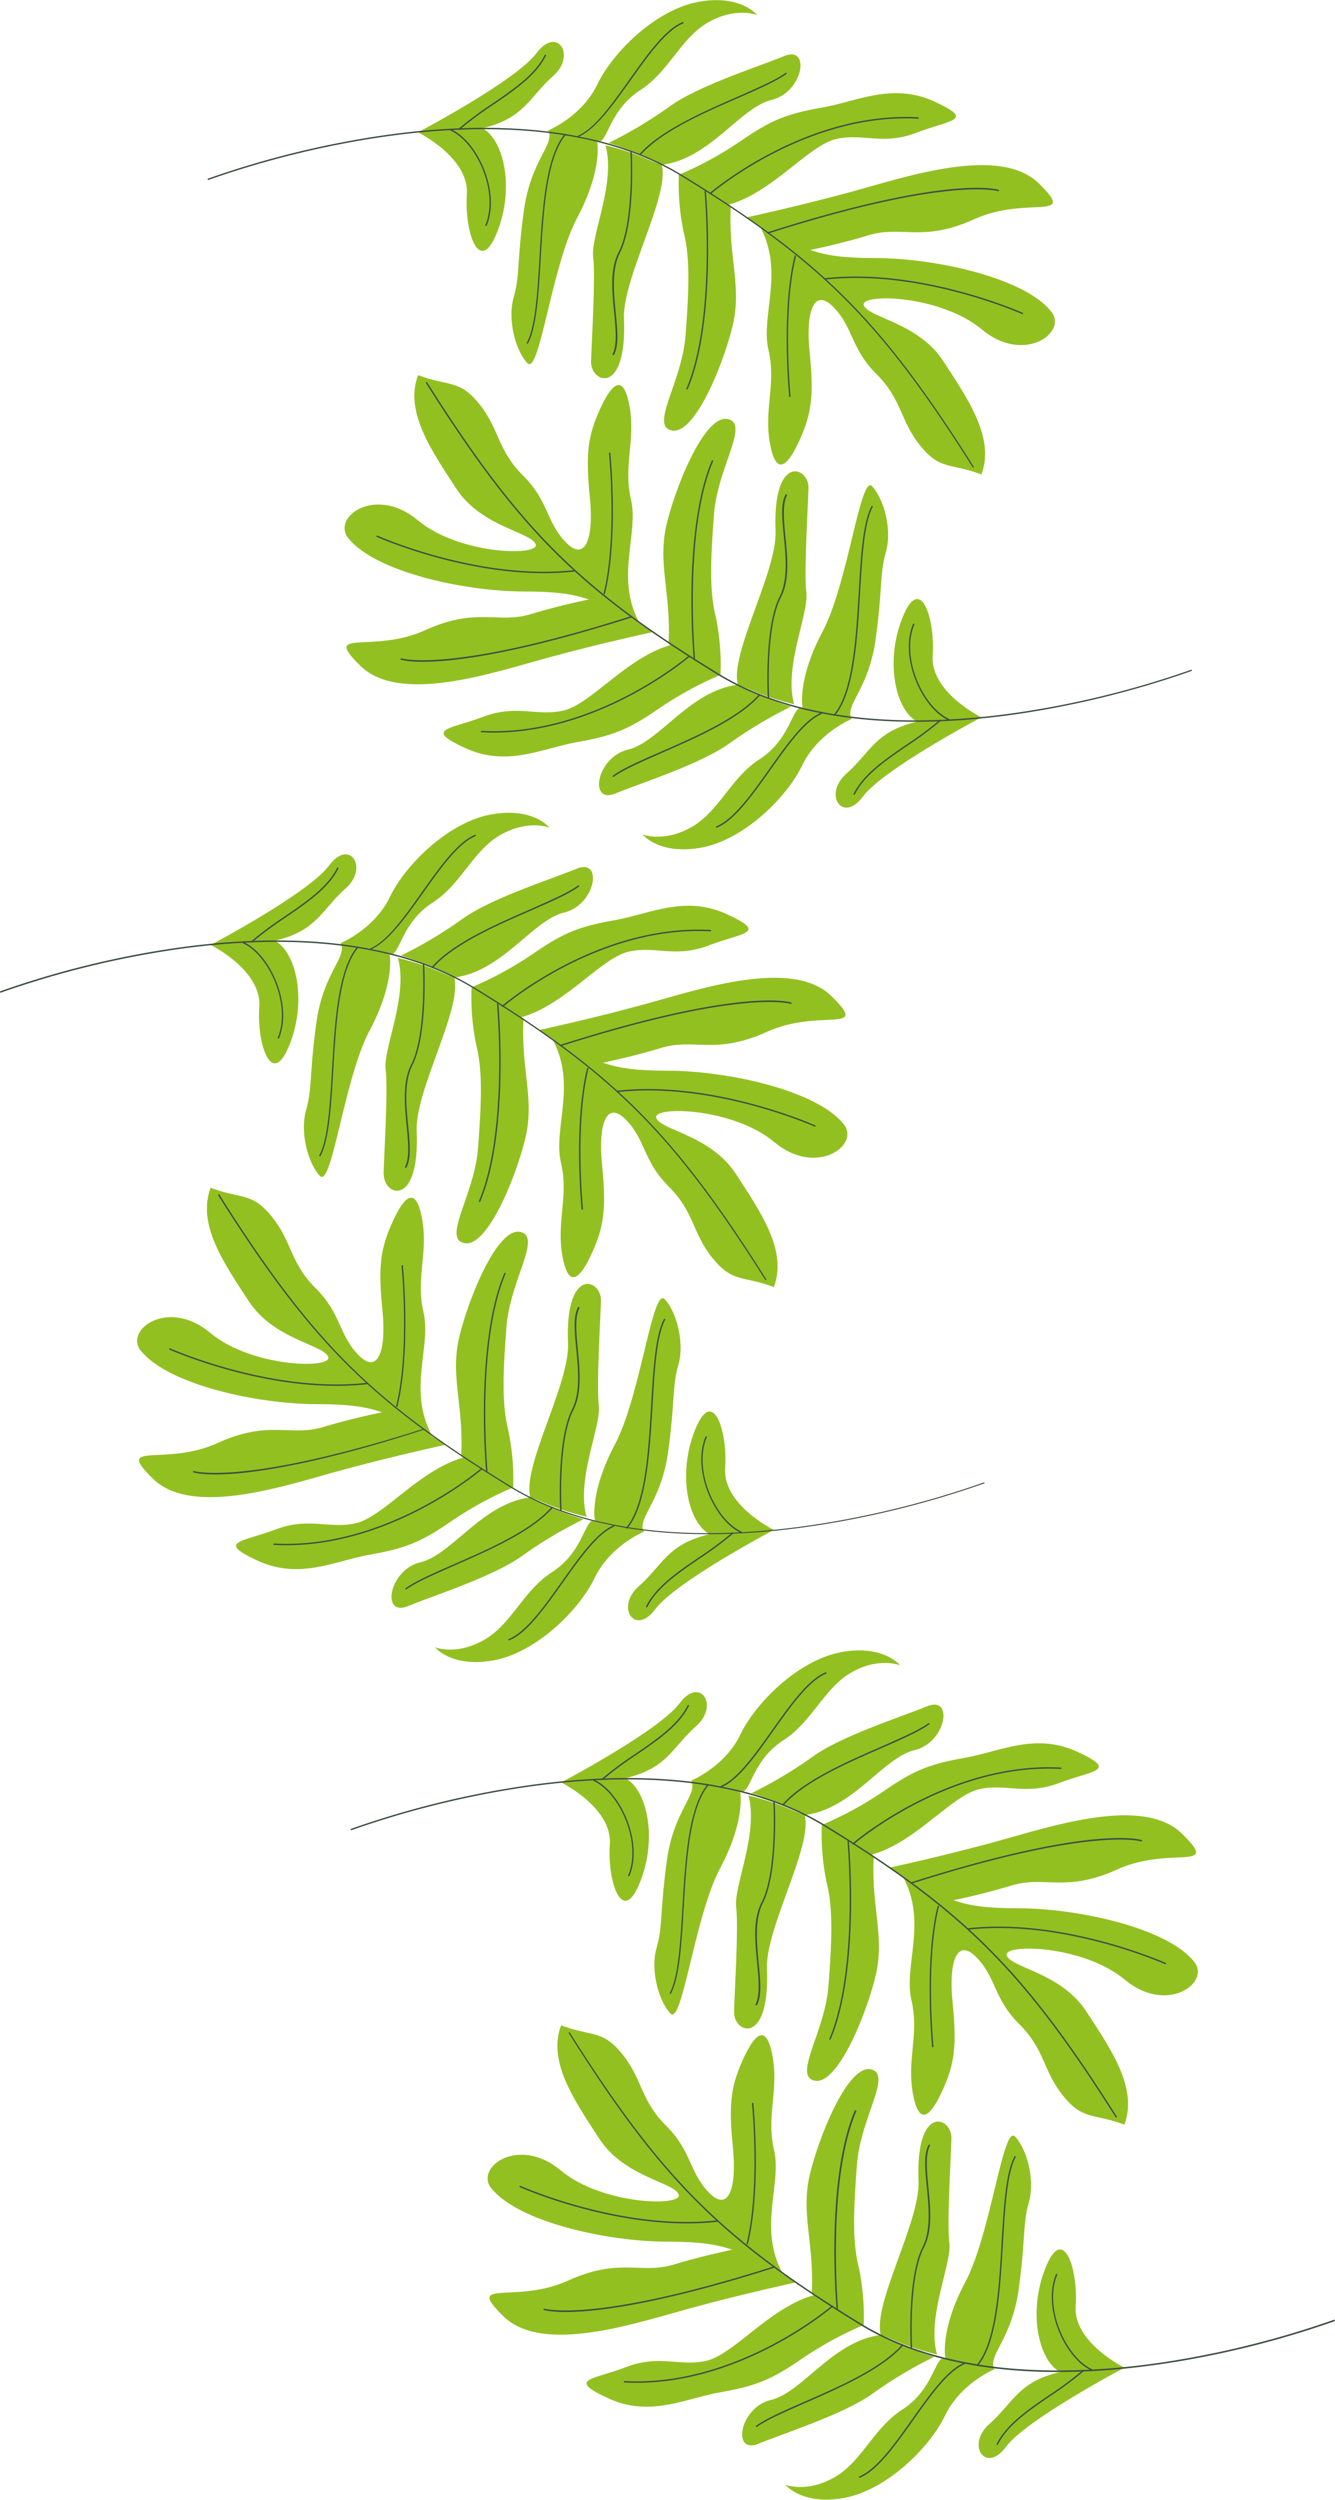 
<svg xmlns="http://www.w3.org/2000/svg" viewBox="0 0 291.55 545.86"><defs><style>.cls-1{fill:#93c021;}.cls-2{fill:#3f5042;}</style></defs><g id="Capa_2" data-name="Capa 2"><g id="Capa_1-2" data-name="Capa 1"><path class="cls-1" d="M229.63,68.09c3.54,4.56-6.06,11.49-15.21,3.85S187.56,64,188.66,66.7,200.53,70.45,206,78.85s11.3,16.79,8.33,24.75c-6.72-2.56-9-.84-13.4-6.33s-3.91-10-9.53-15.6-5-10.07-9.32-14.55-6.15.93-5.28,9.66.61,12.8-1.72,18.28-5.3,10-6.85,2.18,1.37-13.27-.4-20.82,3.58-17.07-1.92-27.07c10,4.86,11.78,7,25.14,7s32.86,4.38,38.58,11.75"/><path class="cls-1" d="M163,47.48s11.31-2.43,23.14-5.66,32.14-10.18,40.76-1.74-2.62,2.57-14.07,7.76-15.87,1.3-23.22,3.55S174.88,55,174.88,55Z"/><path class="cls-1" d="M148.44,38.09a78.82,78.82,0,0,0,13.36-7.32c6.62-4.57,10-5.91,17.77-7.29S194.9,18,204.05,22.17s3.4,4-3.89,6.81-11.63.08-17.43,1.35C176.62,31.66,168.8,42,159.1,44.7c-6.45-4.31-10.66-6.61-10.66-6.61"/><path class="cls-1" d="M146.72,94c-4.86-1,2.22-10.51,3-20.79s1-17-.42-22.55a51.94,51.94,0,0,1-1.05-12.58A119.82,119.82,0,0,1,159.6,45c-.59,11.43,2.54,17.59.33,26.42S151.59,95,146.72,94"/><path class="cls-1" d="M132.9,31.22a94.07,94.07,0,0,0,13.26-7.91c6.25-4.57,19.48-8.75,25.09-11.06,5.87-2.42,4.18,7.89-2.72,9.56s-13.47,12.86-24,14.19a70.4,70.4,0,0,0-11.62-4.78"/><path class="cls-1" d="M129.09,78.94c.12-4.74,1-18.28.45-22.87s5-16.13,2.69-24.34c7,1.69,9.9,3.49,12.29,4.27,1.79,6.82-8.61,24.7-8.25,33.58.7,17-7.3,14.09-7.18,9.36"/><path class="cls-1" d="M119.69,28.49s7.37-3,10.77-10.07,12.76-16.27,22-18,12.91,2.87,12.91,2.87-4.55-1.85-10.62,1.55-8.61,10.78-14.91,14.84-7,10.32-8.76,11.21a107.8,107.8,0,0,0-11.39-2.38"/><path class="cls-1" d="M115.18,79.31c-2.62-2.82-4.38-9.54-3-14.35s.72-8.09,2.25-19.09,6.87-14.41,5.27-17.38A49,49,0,0,1,130.42,31s1.23,6-4.37,16.56-8.24,34.54-10.87,31.73"/><path class="cls-1" d="M91.29,28.89s21.43-11.29,25.89-17.3,8.78.47,3.62,5S114.58,25.85,105.33,28c4.6,2.37,7.15,12.84,3.24,22.7s-7.18-.24-6.61-8.25S91.29,28.89,91.29,28.89"/><path class="cls-2" d="M167.67,50.93s0,0,0-.06a.16.16,0,0,1,.1-.2c20.63-6.57,33.2-8.73,40.11-9.38,7.52-.71,10.11.13,10.22.16a.16.16,0,0,1-.1.3c-.1,0-10.79-3.32-50.14,9.22A.16.16,0,0,1,167.67,50.93Z"/><path class="cls-2" d="M45.36,39.24l0-.05a.16.16,0,0,1,.09-.2,203.2,203.2,0,0,1,37.27-9.28C101.9,26.83,129,26,149,38.23c30.36,18.59,43.44,31.67,63.61,63.6a.14.14,0,0,1,0,.21.14.14,0,0,1-.21-.05c-20.15-31.88-33.21-44.93-63.52-63.5-19.93-12.2-47-11.34-66.13-8.47a204.5,204.5,0,0,0-37.2,9.26A.18.18,0,0,1,45.36,39.24Z"/><path class="cls-2" d="M180.06,61a.1.1,0,0,1,0-.09.16.16,0,0,1,.13-.17c20.92-2.33,42.95,7.47,43.17,7.57a.15.15,0,1,1-.13.28c-.22-.09-22.17-9.86-43-7.54A.13.13,0,0,1,180.06,61Z"/><path class="cls-2" d="M172.34,86.64a.11.11,0,0,1,0-.09c0-.19-1.81-18.6,1.2-30.69a.16.16,0,0,1,.3.08c-3,12-1.21,30.39-1.19,30.58a.16.16,0,0,1-.14.17A.19.19,0,0,1,172.34,86.64Z"/><path class="cls-2" d="M155,42.37h0a.16.16,0,0,1,0-.22c.21-.18,20.86-17.88,45.48-16.54a.16.16,0,0,1,.15.17.15.15,0,0,1-.16.14c-24.5-1.33-45.06,16.29-45.26,16.47A.16.16,0,0,1,155,42.37Z"/><path class="cls-2" d="M149.91,85a.17.17,0,0,1,0-.17c3.34-7.86,4.24-19.13,4.4-27.2.18-8.75-.44-15.72-.45-15.79a.15.15,0,0,1,.14-.17.15.15,0,0,1,.17.14c0,.07.63,7.06.45,15.82-.16,8.1-1.06,19.41-4.42,27.32a.14.14,0,0,1-.2.08Z"/><path class="cls-2" d="M139.62,33.91a.17.17,0,0,1,0-.21c4.53-5.18,13.87-9.26,21.37-12.54,4.5-2,8.38-3.66,10.56-5.24a.15.15,0,0,1,.22,0,.17.17,0,0,1,0,.22c-2.21,1.6-6.11,3.3-10.62,5.28-7.48,3.26-16.78,7.32-21.26,12.46a.16.16,0,0,1-.22,0Z"/><path class="cls-2" d="M133.78,77.48a.17.17,0,0,1,0-.18c1-1.9.7-5.31.35-8.92-.45-4.51-1-9.63,1-13.39,3.37-6.64,2.55-21.67,2.54-21.82a.16.16,0,0,1,.15-.16.15.15,0,0,1,.16.15c0,.15.84,15.25-2.57,22-1.87,3.68-1.37,8.75-.93,13.22.37,3.82.69,7.12-.39,9.1a.16.16,0,0,1-.21.06Z"/><path class="cls-2" d="M126.18,29.82l0,0a.15.15,0,0,1,.08-.21c3.58-1.5,7.43-6.93,11.15-12.18,3.86-5.44,7.84-11.06,11.67-12.6a.16.16,0,0,1,.2.09.15.15,0,0,1-.08.2c-3.74,1.51-7.7,7.09-11.53,12.49S130,28.32,126.35,29.86A.14.14,0,0,1,126.18,29.82Z"/><path class="cls-2" d="M115.06,75a.15.15,0,0,1,0-.18c1.87-3.53,2.3-10.88,2.76-18.66.6-10.25,1.29-21.87,5.5-26.88a.16.16,0,0,1,.22,0,.16.16,0,0,1,0,.22c-4.15,4.93-4.83,16.49-5.43,26.69-.46,7.82-.89,15.2-2.79,18.79a.15.15,0,0,1-.21.07Z"/><path class="cls-2" d="M100.19,28.3h0a.15.15,0,0,1,0-.22,75.77,75.77,0,0,1,7.27-5.41c4.83-3.3,9.39-6.42,11.48-10.63a.16.16,0,1,1,.28.14c-2.13,4.29-6.72,7.43-11.58,10.75a78.73,78.73,0,0,0-7.25,5.38A.16.16,0,0,1,100.19,28.3Z"/><path class="cls-2" d="M106,49.29a.16.16,0,0,1,0-.16c3-7.17-1.9-18-7.57-20.59a.16.16,0,0,1-.08-.21.15.15,0,0,1,.21-.07c5.79,2.62,10.76,13.68,7.73,21a.16.16,0,0,1-.21.08A.1.1,0,0,1,106,49.29Z"/><path class="cls-1" d="M76,117.43c-3.54-4.57,6.06-11.49,15.21-3.85s26.85,7.92,25.76,5.24-11.87-3.76-17.34-12.15-11.31-16.8-8.33-24.76c6.72,2.56,9,.84,13.4,6.34s3.91,10,9.53,15.59,5,10.08,9.32,14.55,6.15-.92,5.28-9.65-.61-12.81,1.72-18.29,5.3-10,6.85-2.17-1.37,13.26.4,20.82-3.59,17.07,1.92,27.06c-10-4.86-11.78-7-25.14-7S81.74,124.8,76,117.43"/><path class="cls-1" d="M142.62,138s-11.31,2.43-23.14,5.66-32.15,10.18-40.76,1.74,2.62-2.57,14.07-7.77,15.87-1.3,23.22-3.55,14.76-3.62,14.76-3.62Z"/><path class="cls-1" d="M157.21,147.42a78.47,78.47,0,0,0-13.36,7.33c-6.62,4.57-10,5.91-17.77,7.29s-15.33,5.52-24.48,1.3-3.4-4.05,3.89-6.81,11.63-.08,17.43-1.34c6.11-1.33,13.93-11.67,23.63-14.37,6.45,4.31,10.66,6.6,10.66,6.6"/><path class="cls-1" d="M158.93,91.51c4.86,1-2.22,10.52-3,20.79s-1,17,.42,22.56a51.91,51.91,0,0,1,1,12.58A120.76,120.76,0,0,1,146,140.55c.59-11.44-2.53-17.6-.33-26.42s8.35-23.59,13.22-22.62"/><path class="cls-1" d="M172.75,154.29a95.64,95.64,0,0,0-13.27,7.91c-6.24,4.57-19.47,8.76-25.08,11.07-5.87,2.41-4.19-7.9,2.72-9.57s13.47-12.85,24-14.18a69.67,69.67,0,0,0,11.62,4.77"/><path class="cls-1" d="M176.56,106.57c-.12,4.74-1,18.29-.46,22.87s-4.94,16.13-2.68,24.34c-7-1.69-9.91-3.48-12.29-4.26-1.79-6.83,8.61-24.71,8.25-33.59-.7-17,7.3-14.08,7.18-9.36"/><path class="cls-1" d="M186,157s-7.37,3-10.77,10.07-12.76,16.28-22,18-12.91-2.87-12.91-2.87,4.55,1.85,10.62-1.55,8.61-10.78,14.91-14.84,7-10.32,8.76-11.21A106.43,106.43,0,0,0,186,157"/><path class="cls-1" d="M190.47,106.21c2.62,2.81,4.38,9.53,3,14.35s-.72,8.08-2.25,19.09S184.36,154.05,186,157a48.59,48.59,0,0,1-10.73-2.52s-1.23-6,4.37-16.57,8.24-34.54,10.87-31.72"/><path class="cls-1" d="M214.35,156.62s-21.42,11.3-25.89,17.31-8.77-.48-3.61-5,6.22-9.23,15.47-11.35c-4.61-2.36-7.15-12.84-3.24-22.69s7.18.23,6.61,8.25,10.66,13.51,10.66,13.51"/><path class="cls-2" d="M138,134.59a.16.16,0,0,1,0,.06.15.15,0,0,1-.1.19c-20.63,6.57-33.2,8.73-40.11,9.39-7.52.71-10.12-.13-10.22-.17a.15.15,0,1,1,.1-.29c.1,0,10.79,3.31,50.13-9.23A.16.16,0,0,1,138,134.59Z"/><path class="cls-2" d="M260.28,146.28a.1.1,0,0,1,0,.05.15.15,0,0,1-.1.2A204.12,204.12,0,0,1,223,155.8c-19.21,2.88-46.32,3.75-66.34-8.51-30.36-18.6-43.44-31.67-63.61-63.6a.16.16,0,1,1,.26-.17c20.14,31.88,33.2,44.94,63.52,63.5,19.93,12.21,47,11.35,66.13,8.47a203.49,203.49,0,0,0,37.19-9.25A.14.14,0,0,1,260.28,146.28Z"/><path class="cls-2" d="M125.59,124.54a.18.18,0,0,1,0,.09.15.15,0,0,1-.14.17c-20.91,2.33-42.94-7.46-43.16-7.56a.16.16,0,0,1,.13-.29c.22.1,22.17,9.86,43,7.54A.19.19,0,0,1,125.59,124.54Z"/><path class="cls-2" d="M133.31,98.88a.13.13,0,0,1,0,.09c0,.18,1.81,18.6-1.2,30.68a.15.15,0,0,1-.19.12.16.16,0,0,1-.11-.19c3-12,1.21-30.4,1.19-30.58a.15.15,0,0,1,.14-.17A.13.13,0,0,1,133.31,98.88Z"/><path class="cls-2" d="M150.65,143.14h0a.16.16,0,0,1,0,.23c-.2.17-20.85,17.87-45.48,16.53a.14.14,0,0,1-.14-.16.15.15,0,0,1,.16-.15c24.5,1.33,45.05-16.28,45.26-16.46A.16.16,0,0,1,150.65,143.14Z"/><path class="cls-2" d="M155.74,100.54a.17.17,0,0,1,0,.17c-3.34,7.86-4.24,19.13-4.4,27.19-.18,8.75.44,15.73.45,15.8a.16.16,0,0,1-.14.17.15.15,0,0,1-.17-.14c0-.07-.63-7.06-.46-15.83.17-8.1,1.07-19.41,4.43-27.32a.16.16,0,0,1,.2-.08Z"/><path class="cls-2" d="M166,151.6a.15.15,0,0,1,0,.21c-4.53,5.19-13.87,9.27-21.37,12.55-4.5,2-8.38,3.66-10.56,5.24a.16.16,0,1,1-.19-.25c2.21-1.61,6.11-3.31,10.62-5.28,7.48-3.27,16.78-7.33,21.26-12.46a.15.15,0,0,1,.22,0Z"/><path class="cls-2" d="M171.87,108a.17.17,0,0,1,0,.18c-1,1.89-.7,5.3-.35,8.91.44,4.52,1,9.64-1,13.39-3.37,6.65-2.55,21.67-2.54,21.82a.16.16,0,0,1-.15.17.16.16,0,0,1-.16-.15c0-.15-.84-15.26,2.57-22,1.86-3.67,1.37-8.74.93-13.22-.37-3.82-.7-7.11.38-9.09a.15.15,0,0,1,.22-.06Z"/><path class="cls-2" d="M179.47,155.69l0,.05a.15.15,0,0,1-.08.2c-3.58,1.5-7.43,6.94-11.15,12.19-3.86,5.44-7.84,11.06-11.67,12.59a.14.14,0,0,1-.2-.08.15.15,0,0,1,.08-.21c3.74-1.5,7.7-7.08,11.53-12.48s7.63-10.76,11.28-12.29A.16.16,0,0,1,179.47,155.69Z"/><path class="cls-2" d="M190.59,110.52a.15.15,0,0,1,0,.18c-1.86,3.53-2.29,10.88-2.75,18.66-.6,10.25-1.29,21.87-5.5,26.87a.16.16,0,0,1-.24-.2c4.15-4.93,4.83-16.49,5.43-26.69.46-7.82.89-15.2,2.79-18.79a.16.16,0,0,1,.21-.06Z"/><path class="cls-2" d="M205.45,157.21h0a.16.16,0,0,1,0,.22,77.56,77.56,0,0,1-7.28,5.4c-4.82,3.3-9.38,6.42-11.47,10.63a.16.16,0,0,1-.21.07.15.15,0,0,1-.07-.21c2.13-4.28,6.72-7.42,11.58-10.75a75.24,75.24,0,0,0,7.25-5.38A.15.15,0,0,1,205.45,157.21Z"/><path class="cls-2" d="M199.68,136.22a.17.17,0,0,1,0,.17c-3,7.16,1.9,18,7.57,20.58a.15.15,0,0,1,.07.21.14.14,0,0,1-.2.08c-5.79-2.62-10.76-13.69-7.73-21a.16.16,0,0,1,.2-.09Z"/><path class="cls-1" d="M184.31,245.54c3.54,4.56-6.07,11.49-15.21,3.85s-26.86-7.93-25.76-5.24,11.87,3.75,17.34,12.15S172,273.09,169,281.05c-6.72-2.56-8.94-.84-13.39-6.33s-3.92-10-9.54-15.6-5-10.07-9.31-14.55-6.15.93-5.29,9.66.62,12.8-1.71,18.28-5.3,10-6.85,2.18,1.37-13.27-.4-20.82,3.58-17.07-1.92-27.07c10,4.86,11.78,7,25.13,7s32.87,4.38,38.59,11.75"/><path class="cls-1" d="M117.71,224.93s11.3-2.43,23.13-5.66,32.15-10.18,40.76-1.74-2.62,2.57-14.06,7.76-15.87,1.3-23.22,3.55-14.77,3.63-14.77,3.63Z"/><path class="cls-1" d="M103.12,215.54a79.25,79.25,0,0,0,13.36-7.32c6.61-4.57,10-5.91,17.77-7.29s15.32-5.52,24.48-1.31,3.4,4-3.9,6.81-11.63.08-17.43,1.35c-6.1,1.33-13.92,11.67-23.62,14.37-6.45-4.31-10.66-6.61-10.66-6.61"/><path class="cls-1" d="M101.4,271.45c-4.86-1,2.22-10.51,3-20.79s1-17-.41-22.55a51.94,51.94,0,0,1-1-12.58,118.84,118.84,0,0,1,11.34,6.89c-.59,11.43,2.53,17.59.33,26.42s-8.35,23.58-13.21,22.61"/><path class="cls-1" d="M87.57,208.67a94.49,94.49,0,0,0,13.27-7.91c6.25-4.57,19.48-8.75,25.08-11.06,5.88-2.42,4.19,7.89-2.71,9.56s-13.48,12.86-24,14.19a70.25,70.25,0,0,0-11.63-4.78"/><path class="cls-1" d="M83.77,256.39c.12-4.74,1-18.28.45-22.87s5-16.13,2.68-24.34c7,1.69,9.91,3.49,12.3,4.27C101,220.27,90.59,238.15,91,247c.69,17-7.31,14.09-7.18,9.36"/><path class="cls-1" d="M74.37,205.94s7.37-3,10.77-10.07,12.76-16.27,22-18S120,180.72,120,180.72s-4.54-1.85-10.62,1.55-8.6,10.78-14.91,14.84-7,10.32-8.75,11.21a107.8,107.8,0,0,0-11.39-2.38"/><path class="cls-1" d="M69.85,256.76c-2.62-2.82-4.37-9.54-3-14.35s.72-8.09,2.24-19.09,6.88-14.41,5.28-17.38a49.13,49.13,0,0,1,10.73,2.53s1.22,6-4.38,16.56-8.24,34.54-10.87,31.73"/><path class="cls-1" d="M46,206.34S67.4,195.05,71.86,189s8.77.47,3.62,5S69.26,203.3,60,205.41c4.6,2.37,7.14,12.84,3.24,22.7s-7.19-.24-6.61-8.25S46,206.34,46,206.34"/><path class="cls-2" d="M122.35,228.38a.21.21,0,0,1,0-.06.17.17,0,0,1,.11-.2c20.62-6.57,33.2-8.73,40.11-9.38,7.52-.71,10.11.13,10.22.16a.17.17,0,0,1,.1.2.16.16,0,0,1-.2.1c-.1,0-10.79-3.32-50.14,9.22A.16.16,0,0,1,122.35,228.38Z"/><path class="cls-2" d="M0,216.69l0-.05a.16.16,0,0,1,.09-.2,202.94,202.94,0,0,1,37.26-9.28c19.22-2.88,46.33-3.74,66.34,8.52,30.37,18.59,43.45,31.67,63.62,63.6a.15.15,0,0,1,0,.21.14.14,0,0,1-.21-.05c-20.15-31.88-33.21-44.93-63.52-63.5-19.94-12.2-47-11.34-66.13-8.47a204.21,204.21,0,0,0-37.2,9.26A.17.17,0,0,1,0,216.69Z"/><path class="cls-2" d="M134.73,238.42a.19.19,0,0,1,0-.09.16.16,0,0,1,.14-.17c20.92-2.33,42.94,7.47,43.16,7.57a.15.15,0,0,1,.08.21.15.15,0,0,1-.2.07c-.22-.1-22.17-9.86-43-7.54A.15.15,0,0,1,134.73,238.42Z"/><path class="cls-2" d="M127,264.09a.36.36,0,0,1,0-.09c0-.19-1.8-18.6,1.2-30.69a.16.16,0,0,1,.19-.11.15.15,0,0,1,.12.19c-3,12-1.21,30.39-1.19,30.58a.17.17,0,0,1-.14.17A.22.22,0,0,1,127,264.09Z"/><path class="cls-2" d="M109.68,219.82h0a.16.16,0,0,1,0-.22c.21-.18,20.86-17.88,45.48-16.54a.16.16,0,0,1,.15.17.15.15,0,0,1-.16.14c-24.5-1.33-45.06,16.29-45.26,16.47A.16.16,0,0,1,109.68,219.82Z"/><path class="cls-2" d="M104.59,262.42a.15.15,0,0,1,0-.16c3.34-7.86,4.23-19.13,4.4-27.2.18-8.75-.45-15.72-.45-15.79a.15.15,0,0,1,.14-.17.15.15,0,0,1,.17.14c0,.07.63,7.06.45,15.82-.16,8.1-1.06,19.41-4.42,27.32a.16.16,0,0,1-.21.08A.1.1,0,0,1,104.59,262.42Z"/><path class="cls-2" d="M94.3,211.36a.15.15,0,0,1,0-.21c4.53-5.19,13.87-9.26,21.37-12.54,4.5-2,8.38-3.66,10.56-5.25a.16.16,0,1,1,.18.26c-2.2,1.6-6.1,3.3-10.62,5.28-7.47,3.26-16.77,7.32-21.26,12.46a.16.16,0,0,1-.22,0Z"/><path class="cls-2" d="M88.46,254.93a.14.14,0,0,1,0-.18c1-1.9.7-5.31.34-8.92-.44-4.51-.94-9.63,1-13.39,3.37-6.64,2.55-21.67,2.54-21.82a.15.15,0,0,1,.14-.16.15.15,0,0,1,.17.15c0,.15.84,15.25-2.58,22-1.86,3.68-1.36,8.75-.93,13.22.38,3.82.7,7.12-.38,9.1a.16.16,0,0,1-.21.06Z"/><path class="cls-2" d="M80.86,207.27a.05.05,0,0,1,0,0,.15.15,0,0,1,.08-.21c3.57-1.5,7.42-6.93,11.15-12.18,3.85-5.44,7.84-11.06,11.67-12.6a.16.16,0,0,1,.11.29c-3.74,1.5-7.7,7.09-11.53,12.49S84.69,205.77,81,207.31A.14.14,0,0,1,80.86,207.27Z"/><path class="cls-2" d="M69.74,252.45a.15.15,0,0,1,0-.18c1.87-3.53,2.3-10.88,2.76-18.66.6-10.25,1.28-21.87,5.5-26.88a.16.16,0,0,1,.22,0,.16.16,0,0,1,0,.22c-4.15,4.93-4.83,16.49-5.43,26.69-.46,7.82-.89,15.2-2.79,18.79a.16.16,0,0,1-.21.07Z"/><path class="cls-2" d="M54.87,205.75h0a.16.16,0,0,1,0-.22,77.19,77.19,0,0,1,7.28-5.41c4.83-3.3,9.38-6.42,11.48-10.63a.16.16,0,0,1,.28.14c-2.13,4.28-6.72,7.43-11.58,10.75a78.73,78.73,0,0,0-7.25,5.38A.16.16,0,0,1,54.87,205.75Z"/><path class="cls-2" d="M60.65,226.74a.14.14,0,0,1,0-.16c3-7.17-1.9-18-7.57-20.59a.16.16,0,0,1-.08-.21.15.15,0,0,1,.21-.07c5.78,2.61,10.75,13.68,7.73,21a.17.17,0,0,1-.21.08A.1.1,0,0,1,60.65,226.74Z"/><path class="cls-1" d="M30.7,294.88c-3.54-4.57,6.06-11.49,15.2-3.85s26.86,7.92,25.77,5.24-11.87-3.76-17.35-12.15S43,267.32,46,259.36c6.72,2.56,8.94.84,13.39,6.34s3.92,10,9.54,15.59,5,10.08,9.31,14.55,6.16-.92,5.29-9.65-.61-12.81,1.72-18.29,5.3-10,6.85-2.17-1.38,13.26.39,20.82-3.58,17.07,1.92,27.06c-10-4.86-11.78-7-25.13-7s-32.86-4.38-38.58-11.75"/><path class="cls-1" d="M97.29,315.49s-11.3,2.43-23.13,5.66S42,331.33,33.4,322.89s2.62-2.57,14.07-7.77,15.86-1.3,23.22-3.55A151.89,151.89,0,0,1,85.45,308Z"/><path class="cls-1" d="M111.88,324.87a78.89,78.89,0,0,0-13.36,7.33c-6.61,4.57-10,5.9-17.77,7.28S65.43,345,56.28,340.79s-3.4-4.05,3.89-6.81,11.63-.08,17.43-1.34c6.1-1.33,13.92-11.67,23.62-14.37,6.45,4.31,10.66,6.6,10.66,6.6"/><path class="cls-1" d="M113.6,269c4.87,1-2.21,10.52-3,20.79s-1,17,.41,22.56a52.17,52.17,0,0,1,1.06,12.58A120.76,120.76,0,0,1,100.72,318c.59-11.44-2.53-17.6-.33-26.42S108.74,268,113.6,269"/><path class="cls-1" d="M127.43,331.74a94.49,94.49,0,0,0-13.27,7.91c-6.25,4.57-19.48,8.75-25.08,11.07-5.88,2.41-4.19-7.9,2.72-9.57s13.47-12.85,24-14.18a69.28,69.28,0,0,0,11.62,4.77"/><path class="cls-1" d="M131.24,284c-.13,4.74-1,18.29-.46,22.87s-5,16.13-2.68,24.34c-7-1.69-9.91-3.48-12.29-4.26-1.79-6.83,8.61-24.71,8.24-33.59-.69-17,7.31-14.08,7.19-9.36"/><path class="cls-1" d="M140.63,334.47s-7.37,3-10.76,10.07-12.76,16.28-22,18S95,359.7,95,359.7s4.55,1.85,10.62-1.55,8.6-10.78,14.91-14.84,7-10.32,8.76-11.22a105.06,105.06,0,0,0,11.38,2.38"/><path class="cls-1" d="M145.15,283.66c2.62,2.81,4.38,9.53,3,14.35s-.72,8.08-2.25,19.09-6.87,14.4-5.28,17.37A48.59,48.59,0,0,1,129.91,332s-1.23-6,4.37-16.57,8.24-34.54,10.87-31.72"/><path class="cls-1" d="M169,334.07s-21.43,11.3-25.89,17.31-8.77-.48-3.61-5S145.75,337.12,155,335c-4.61-2.36-7.15-12.84-3.24-22.7s7.18.24,6.61,8.26S169,334.07,169,334.07"/><path class="cls-2" d="M92.65,312a.1.1,0,0,1,0,0,.16.16,0,0,1-.1.2C72,318.86,59.39,321,52.47,321.68c-7.52.71-10.11-.13-10.22-.17a.15.15,0,0,1-.09-.2.14.14,0,0,1,.19-.09c.11,0,10.8,3.31,50.14-9.23A.14.14,0,0,1,92.65,312Z"/><path class="cls-2" d="M215,323.73a.09.09,0,0,1,0,0,.16.16,0,0,1-.09.2,204.12,204.12,0,0,1-37.26,9.27c-19.22,2.88-46.32,3.74-66.34-8.51-30.36-18.6-43.44-31.67-63.62-63.6a.17.17,0,0,1,0-.22A.16.16,0,0,1,48,261c20.14,31.88,33.2,44.94,63.51,63.5,19.94,12.21,47,11.35,66.13,8.47a203.46,203.46,0,0,0,37.2-9.25A.14.14,0,0,1,215,323.73Z"/><path class="cls-2" d="M80.27,302a.16.16,0,0,1-.1.26c-20.92,2.33-42.94-7.46-43.16-7.56a.16.16,0,0,1,.13-.29c.22.1,22.17,9.86,43,7.54A.19.19,0,0,1,80.27,302Z"/><path class="cls-2" d="M88,276.33a.13.13,0,0,1,0,.09c0,.18,1.8,18.6-1.2,30.68a.16.16,0,0,1-.19.12.16.16,0,0,1-.11-.19c3-12,1.21-30.4,1.19-30.58a.15.15,0,0,1,.14-.17A.13.13,0,0,1,88,276.33Z"/><path class="cls-2" d="M105.32,320.59h0a.16.16,0,0,1,0,.22c-.2.18-20.86,17.88-45.48,16.54a.15.15,0,0,1-.15-.16.16.16,0,0,1,.17-.15c24.49,1.33,45.05-16.28,45.26-16.46A.14.14,0,0,1,105.32,320.59Z"/><path class="cls-2" d="M110.41,278a.15.15,0,0,1,0,.17c-3.34,7.86-4.23,19.13-4.4,27.19-.17,8.75.45,15.73.45,15.8a.15.15,0,0,1-.14.17.16.16,0,0,1-.17-.14c0-.07-.63-7.06-.45-15.83.17-8.1,1.07-19.41,4.42-27.32a.18.18,0,0,1,.21-.08A.1.1,0,0,1,110.41,278Z"/><path class="cls-2" d="M120.7,329.05a.15.15,0,0,1,0,.21c-4.54,5.19-13.87,9.27-21.37,12.55-4.5,2-8.39,3.66-10.57,5.24a.15.15,0,0,1-.21,0,.16.16,0,0,1,0-.22c2.21-1.61,6.11-3.31,10.62-5.28,7.47-3.27,16.77-7.33,21.26-12.46a.15.15,0,0,1,.22,0Z"/><path class="cls-2" d="M126.54,285.49a.15.15,0,0,1,0,.18c-1,1.89-.7,5.3-.35,8.91.44,4.52.94,9.64-1,13.39-3.37,6.65-2.55,21.67-2.54,21.82a.16.16,0,0,1-.32,0c0-.15-.83-15.26,2.58-22,1.86-3.67,1.37-8.74.93-13.22-.37-3.82-.7-7.11.38-9.09a.14.14,0,0,1,.21-.06S126.53,285.47,126.54,285.49Z"/><path class="cls-2" d="M134.15,333.14l0,.05a.16.16,0,0,1-.09.2c-3.57,1.5-7.42,6.94-11.15,12.19-3.85,5.43-7.84,11.06-11.66,12.59a.16.16,0,1,1-.12-.29c3.74-1.5,7.7-7.08,11.53-12.48s7.63-10.76,11.28-12.3A.2.2,0,0,1,134.15,333.14Z"/><path class="cls-2" d="M145.27,288a.17.17,0,0,1,0,.18c-1.86,3.53-2.3,10.88-2.75,18.66-.61,10.25-1.29,21.86-5.5,26.87a.16.16,0,1,1-.24-.2c4.14-4.93,4.82-16.49,5.42-26.69.46-7.82.9-15.2,2.79-18.79a.17.17,0,0,1,.22-.06Z"/><path class="cls-2" d="M160.13,334.66h0a.16.16,0,0,1,0,.22,77.56,77.56,0,0,1-7.28,5.4c-4.82,3.3-9.38,6.42-11.48,10.63a.15.15,0,0,1-.21.07.17.17,0,0,1-.07-.21c2.13-4.28,6.72-7.42,11.58-10.75a74,74,0,0,0,7.25-5.38A.16.16,0,0,1,160.13,334.66Z"/><path class="cls-2" d="M154.36,313.67a.17.17,0,0,1,0,.17c-3,7.16,1.89,18,7.56,20.58a.16.16,0,0,1,.08.21.16.16,0,0,1-.21.08c-5.78-2.62-10.75-13.69-7.72-21a.16.16,0,0,1,.2-.09Z"/><path class="cls-1" d="M260.85,428.43c3.54,4.57-6.06,11.49-15.21,3.85s-26.85-7.93-25.76-5.24,11.87,3.76,17.34,12.15,11.31,16.8,8.33,24.75c-6.72-2.56-9-.84-13.4-6.33s-3.91-10-9.53-15.59-5-10.08-9.32-14.56-6.15.93-5.28,9.66.61,12.81-1.72,18.28-5.3,10-6.85,2.18,1.37-13.27-.4-20.82,3.59-17.07-1.92-27.07c10,4.86,11.78,7,25.14,7s32.86,4.38,38.58,11.75"/><path class="cls-1" d="M194.25,407.82s11.31-2.43,23.14-5.66,32.15-10.18,40.76-1.74-2.62,2.57-14.07,7.76-15.87,1.31-23.22,3.55a151,151,0,0,1-14.76,3.63Z"/><path class="cls-1" d="M179.66,398.43A78.82,78.82,0,0,0,193,391.11c6.62-4.57,10-5.91,17.77-7.29s15.33-5.52,24.48-1.31,3.4,4.05-3.89,6.81-11.63.09-17.43,1.35C207.84,392,200,402.34,190.32,405c-6.45-4.31-10.66-6.61-10.66-6.61"/><path class="cls-1" d="M177.94,454.34c-4.86-1,2.22-10.51,3-20.79s1-17-.42-22.55a51.91,51.91,0,0,1-1.05-12.58,120.76,120.76,0,0,1,11.35,6.89c-.6,11.43,2.53,17.59.33,26.42s-8.35,23.59-13.22,22.61"/><path class="cls-1" d="M164.12,391.56a94.49,94.49,0,0,0,13.27-7.91c6.24-4.57,19.47-8.75,25.08-11.06,5.87-2.41,4.19,7.9-2.72,9.56s-13.47,12.86-24,14.19a70.4,70.4,0,0,0-11.62-4.78"/><path class="cls-1" d="M160.31,439.28c.12-4.74,1-18.28.46-22.87s4.94-16.13,2.68-24.34c7,1.69,9.91,3.49,12.29,4.27,1.79,6.83-8.61,24.7-8.25,33.58.7,17-7.3,14.09-7.18,9.36"/><path class="cls-1" d="M150.91,388.83s7.37-3,10.77-10.06,12.76-16.28,22-18,12.91,2.87,12.91,2.87S192,361.76,186,365.16s-8.61,10.78-14.91,14.84-7,10.32-8.76,11.21a107.8,107.8,0,0,0-11.39-2.38"/><path class="cls-1" d="M146.4,439.65c-2.62-2.82-4.38-9.53-3-14.35s.72-8.09,2.25-19.09,6.87-14.4,5.27-17.38a49,49,0,0,1,10.73,2.53s1.23,6-4.37,16.56S149,442.46,146.4,439.65"/><path class="cls-1" d="M122.52,389.23s21.42-11.29,25.89-17.3,8.77.47,3.61,5-6.22,9.23-15.47,11.35c4.61,2.36,7.15,12.83,3.24,22.69s-7.18-.24-6.61-8.25-10.66-13.52-10.66-13.52"/><path class="cls-2" d="M198.89,411.27l0-.06a.15.15,0,0,1,.1-.19c20.63-6.58,33.2-8.74,40.11-9.39,7.52-.71,10.12.13,10.22.16a.16.16,0,0,1,.1.2.16.16,0,0,1-.2.1c-.1,0-10.79-3.31-50.13,9.22A.17.17,0,0,1,198.89,411.27Z"/><path class="cls-2" d="M76.59,399.58a.1.1,0,0,1,0-.05.15.15,0,0,1,.1-.2,203.63,203.63,0,0,1,37.26-9.28c19.21-2.88,46.32-3.74,66.34,8.52,30.36,18.59,43.44,31.67,63.61,63.6a.15.15,0,1,1-.26.16c-20.14-31.87-33.2-44.93-63.52-63.49-19.93-12.21-47-11.35-66.13-8.48a204,204,0,0,0-37.19,9.26A.15.15,0,0,1,76.59,399.58Z"/><path class="cls-2" d="M211.28,421.32a.18.18,0,0,1,0-.09.16.16,0,0,1,.14-.18c20.91-2.33,42.94,7.47,43.16,7.57a.16.16,0,0,1-.13.29c-.22-.1-22.17-9.87-43-7.55A.15.15,0,0,1,211.28,421.32Z"/><path class="cls-2" d="M203.56,447a.13.13,0,0,1,0-.09c0-.18-1.81-18.6,1.2-30.69a.15.15,0,0,1,.19-.11.16.16,0,0,1,.11.19c-3,12-1.21,30.39-1.19,30.58a.16.16,0,0,1-.14.17A.13.13,0,0,1,203.56,447Z"/><path class="cls-2" d="M186.22,402.72h0a.15.15,0,0,1,0-.22c.2-.18,20.85-17.88,45.48-16.54a.16.16,0,0,1,.14.17.14.14,0,0,1-.16.14c-24.5-1.33-45,16.29-45.26,16.47A.17.17,0,0,1,186.22,402.72Z"/><path class="cls-2" d="M181.13,445.32a.17.17,0,0,1,0-.17c3.34-7.86,4.24-19.13,4.4-27.2.18-8.75-.44-15.72-.45-15.79a.15.15,0,0,1,.14-.17.15.15,0,0,1,.17.14c0,.07.63,7.06.46,15.83-.17,8.09-1.07,19.4-4.43,27.31a.14.14,0,0,1-.2.08Z"/><path class="cls-2" d="M170.85,394.25a.15.15,0,0,1,0-.21c4.53-5.18,13.87-9.26,21.37-12.54,4.5-2,8.38-3.66,10.56-5.24a.16.16,0,0,1,.19.25c-2.21,1.6-6.11,3.31-10.62,5.28-7.48,3.26-16.78,7.33-21.26,12.46a.16.16,0,0,1-.22,0Z"/><path class="cls-2" d="M165,437.82a.17.17,0,0,1,0-.18c1-1.89.7-5.3.35-8.91-.44-4.52-1-9.64,1-13.4,3.37-6.64,2.55-21.66,2.54-21.82a.16.16,0,0,1,.15-.16.15.15,0,0,1,.16.15c0,.15.84,15.25-2.57,22-1.86,3.67-1.37,8.74-.93,13.22.37,3.81.69,7.11-.38,9.09a.17.17,0,0,1-.22.06Z"/><path class="cls-2" d="M157.4,390.16l0,0a.17.17,0,0,1,.08-.21c3.58-1.5,7.43-6.93,11.15-12.18,3.86-5.44,7.84-11.06,11.67-12.6a.16.16,0,0,1,.2.09.14.14,0,0,1-.08.2c-3.74,1.51-7.7,7.09-11.53,12.49s-7.63,10.76-11.29,12.29A.14.14,0,0,1,157.4,390.16Z"/><path class="cls-2" d="M146.28,435.34a.15.15,0,0,1,0-.18c1.86-3.53,2.29-10.88,2.75-18.66.6-10.25,1.29-21.87,5.5-26.88a.17.17,0,0,1,.22,0,.15.15,0,0,1,0,.22c-4.15,4.93-4.83,16.5-5.43,26.7-.46,7.81-.89,15.19-2.79,18.78a.15.15,0,0,1-.21.07Z"/><path class="cls-2" d="M131.42,388.64h0a.16.16,0,0,1,0-.22,75.92,75.92,0,0,1,7.28-5.41c4.82-3.3,9.38-6.42,11.47-10.63a.16.16,0,0,1,.21-.07.15.15,0,0,1,.07.21c-2.13,4.29-6.72,7.43-11.58,10.75a77,77,0,0,0-7.25,5.39A.15.15,0,0,1,131.42,388.64Z"/><path class="cls-2" d="M137.19,409.63a.15.15,0,0,1,0-.16c3-7.17-1.9-18-7.57-20.59a.15.15,0,0,1-.07-.21.15.15,0,0,1,.2-.07c5.79,2.62,10.76,13.68,7.73,21a.14.14,0,0,1-.2.08A.13.13,0,0,1,137.19,409.63Z"/><path class="cls-1" d="M107.24,477.77c-3.54-4.57,6.06-11.49,15.21-3.85s26.86,7.93,25.76,5.24S136.34,475.4,130.87,467s-11.31-16.8-8.33-24.75c6.72,2.55,9,.84,13.4,6.33s3.91,10,9.53,15.59,5,10.08,9.32,14.56,6.15-.93,5.28-9.66-.61-12.81,1.72-18.29,5.3-10,6.85-2.17-1.37,13.26.4,20.82-3.58,17.07,1.92,27.06c-10-4.86-11.78-7-25.14-7s-32.86-4.38-38.58-11.75"/><path class="cls-1" d="M173.84,498.38s-11.31,2.43-23.14,5.66-32.14,10.18-40.76,1.74,2.62-2.57,14.07-7.77,15.87-1.3,23.22-3.55S162,490.84,162,490.84Z"/><path class="cls-1" d="M188.43,507.76a79.32,79.32,0,0,0-13.36,7.33c-6.62,4.57-10,5.91-17.77,7.29s-15.33,5.52-24.48,1.3-3.4-4,3.89-6.8,11.63-.09,17.43-1.35c6.11-1.33,13.93-11.67,23.63-14.37,6.45,4.31,10.66,6.6,10.66,6.6"/><path class="cls-1" d="M190.15,451.85c4.86,1-2.22,10.52-3,20.8s-1,17,.42,22.55a51.91,51.91,0,0,1,1.05,12.58,120.76,120.76,0,0,1-11.35-6.89c.6-11.44-2.53-17.6-.32-26.42s8.34-23.59,13.21-22.62"/><path class="cls-1" d="M204,514.64a94.07,94.07,0,0,0-13.26,7.91c-6.25,4.57-19.48,8.75-25.09,11.06-5.87,2.41-4.18-7.9,2.72-9.56s13.47-12.86,24-14.19A70.4,70.4,0,0,0,204,514.64"/><path class="cls-1" d="M207.78,466.92c-.12,4.73-1,18.28-.45,22.86s-5,16.14-2.69,24.35c-7-1.69-9.9-3.49-12.29-4.27-1.79-6.83,8.61-24.71,8.25-33.58-.7-17,7.3-14.09,7.18-9.36"/><path class="cls-1" d="M217.18,517.36s-7.37,3-10.77,10.07-12.76,16.28-22,18-12.91-2.87-12.91-2.87,4.55,1.85,10.62-1.55,8.61-10.78,14.91-14.84,7-10.32,8.76-11.21a106.43,106.43,0,0,0,11.39,2.37"/><path class="cls-1" d="M221.69,466.55c2.62,2.81,4.38,9.53,3,14.35S224,489,222.45,500s-6.87,14.4-5.27,17.37a48.59,48.59,0,0,1-10.73-2.52s-1.23-6,4.37-16.57,8.24-34.54,10.87-31.72"/><path class="cls-1" d="M245.58,517s-21.43,11.29-25.89,17.3-8.78-.47-3.62-5,6.22-9.23,15.47-11.35c-4.6-2.36-7.15-12.84-3.24-22.69s7.18.24,6.61,8.25S245.58,517,245.58,517"/><path class="cls-2" d="M169.2,494.93a.09.09,0,0,1,0,.06.15.15,0,0,1-.1.19c-20.63,6.58-33.2,8.73-40.11,9.39-7.52.71-10.12-.13-10.22-.17a.15.15,0,0,1-.1-.19.15.15,0,0,1,.2-.1c.1,0,10.79,3.31,50.14-9.23A.16.16,0,0,1,169.2,494.93Z"/><path class="cls-2" d="M291.51,506.62l0,.05a.16.16,0,0,1-.09.2,203.69,203.69,0,0,1-37.27,9.27c-19.21,2.89-46.32,3.75-66.34-8.51C157.48,489,144.4,476,124.23,444a.15.15,0,0,1,0-.22.15.15,0,0,1,.21.05c20.15,31.88,33.21,44.94,63.52,63.5,19.93,12.21,47,11.35,66.13,8.48a204.5,204.5,0,0,0,37.2-9.26A.14.14,0,0,1,291.51,506.62Z"/><path class="cls-2" d="M156.81,484.88a.12.12,0,0,1,0,.09.16.16,0,0,1-.13.18c-20.92,2.33-42.95-7.47-43.17-7.57a.16.16,0,0,1,.13-.29c.22.1,22.17,9.86,43,7.54A.19.19,0,0,1,156.81,484.88Z"/><path class="cls-2" d="M164.53,459.22a.1.1,0,0,1,0,.09c0,.18,1.81,18.6-1.2,30.68a.15.15,0,0,1-.19.12.16.16,0,0,1-.11-.19c3-12,1.21-30.4,1.19-30.58a.16.16,0,0,1,.14-.17A.13.13,0,0,1,164.53,459.22Z"/><path class="cls-2" d="M181.87,503.48h0a.16.16,0,0,1,0,.22c-.21.18-20.86,17.87-45.48,16.54a.16.16,0,0,1-.15-.17.16.16,0,0,1,.16-.15c24.5,1.33,45.05-16.28,45.26-16.46A.16.16,0,0,1,181.87,503.48Z"/><path class="cls-2" d="M187,460.88a.17.17,0,0,1,0,.17c-3.34,7.86-4.24,19.13-4.4,27.2C182.41,497,183,504,183,504a.16.16,0,0,1-.14.17.15.15,0,0,1-.17-.14c0-.07-.63-7.06-.45-15.83.16-8.09,1.06-19.4,4.42-27.31a.16.16,0,0,1,.2-.09Z"/><path class="cls-2" d="M197.25,511.94a.17.17,0,0,1,0,.21c-4.53,5.19-13.87,9.27-21.37,12.55-4.5,2-8.38,3.66-10.56,5.24a.16.16,0,0,1-.19-.25c2.21-1.6,6.11-3.31,10.62-5.28,7.48-3.26,16.78-7.33,21.26-12.46a.16.16,0,0,1,.22,0Z"/><path class="cls-2" d="M203.09,468.38a.17.17,0,0,1,0,.18c-1,1.89-.7,5.3-.35,8.91.45,4.52,1,9.64-1,13.39-3.37,6.65-2.55,21.67-2.54,21.82a.16.16,0,0,1-.15.17.16.16,0,0,1-.16-.15c0-.15-.84-15.26,2.57-22,1.87-3.67,1.37-8.74.93-13.22-.37-3.82-.69-7.11.39-9.09a.15.15,0,0,1,.21-.06Z"/><path class="cls-2" d="M210.69,516l0,.05a.17.17,0,0,1-.08.21c-3.58,1.5-7.43,6.93-11.15,12.18-3.86,5.44-7.84,11.06-11.67,12.59a.14.14,0,0,1-.2-.08.17.17,0,0,1,.08-.21c3.74-1.5,7.7-7.08,11.53-12.48s7.63-10.76,11.29-12.29A.15.15,0,0,1,210.69,516Z"/><path class="cls-2" d="M221.81,470.86a.15.15,0,0,1,0,.18c-1.87,3.53-2.3,10.88-2.76,18.66-.6,10.25-1.29,21.87-5.5,26.88a.16.16,0,0,1-.24-.21c4.15-4.93,4.83-16.49,5.43-26.69.46-7.81.89-15.2,2.79-18.79a.16.16,0,0,1,.21-.06Z"/><path class="cls-2" d="M236.68,517.55h0a.15.15,0,0,1,0,.22,75.69,75.69,0,0,1-7.27,5.4c-4.83,3.31-9.39,6.42-11.48,10.63a.17.17,0,0,1-.21.08.16.16,0,0,1-.07-.21c2.13-4.29,6.72-7.43,11.58-10.75a77,77,0,0,0,7.25-5.39A.17.17,0,0,1,236.68,517.55Z"/><path class="cls-2" d="M230.9,496.56a.17.17,0,0,1,0,.17c-3,7.17,1.9,18,7.57,20.59a.15.15,0,0,1,.08.2.16.16,0,0,1-.21.08c-5.79-2.62-10.76-13.69-7.73-21a.15.15,0,0,1,.21-.08A.09.09,0,0,1,230.9,496.56Z"/></g></g></svg>